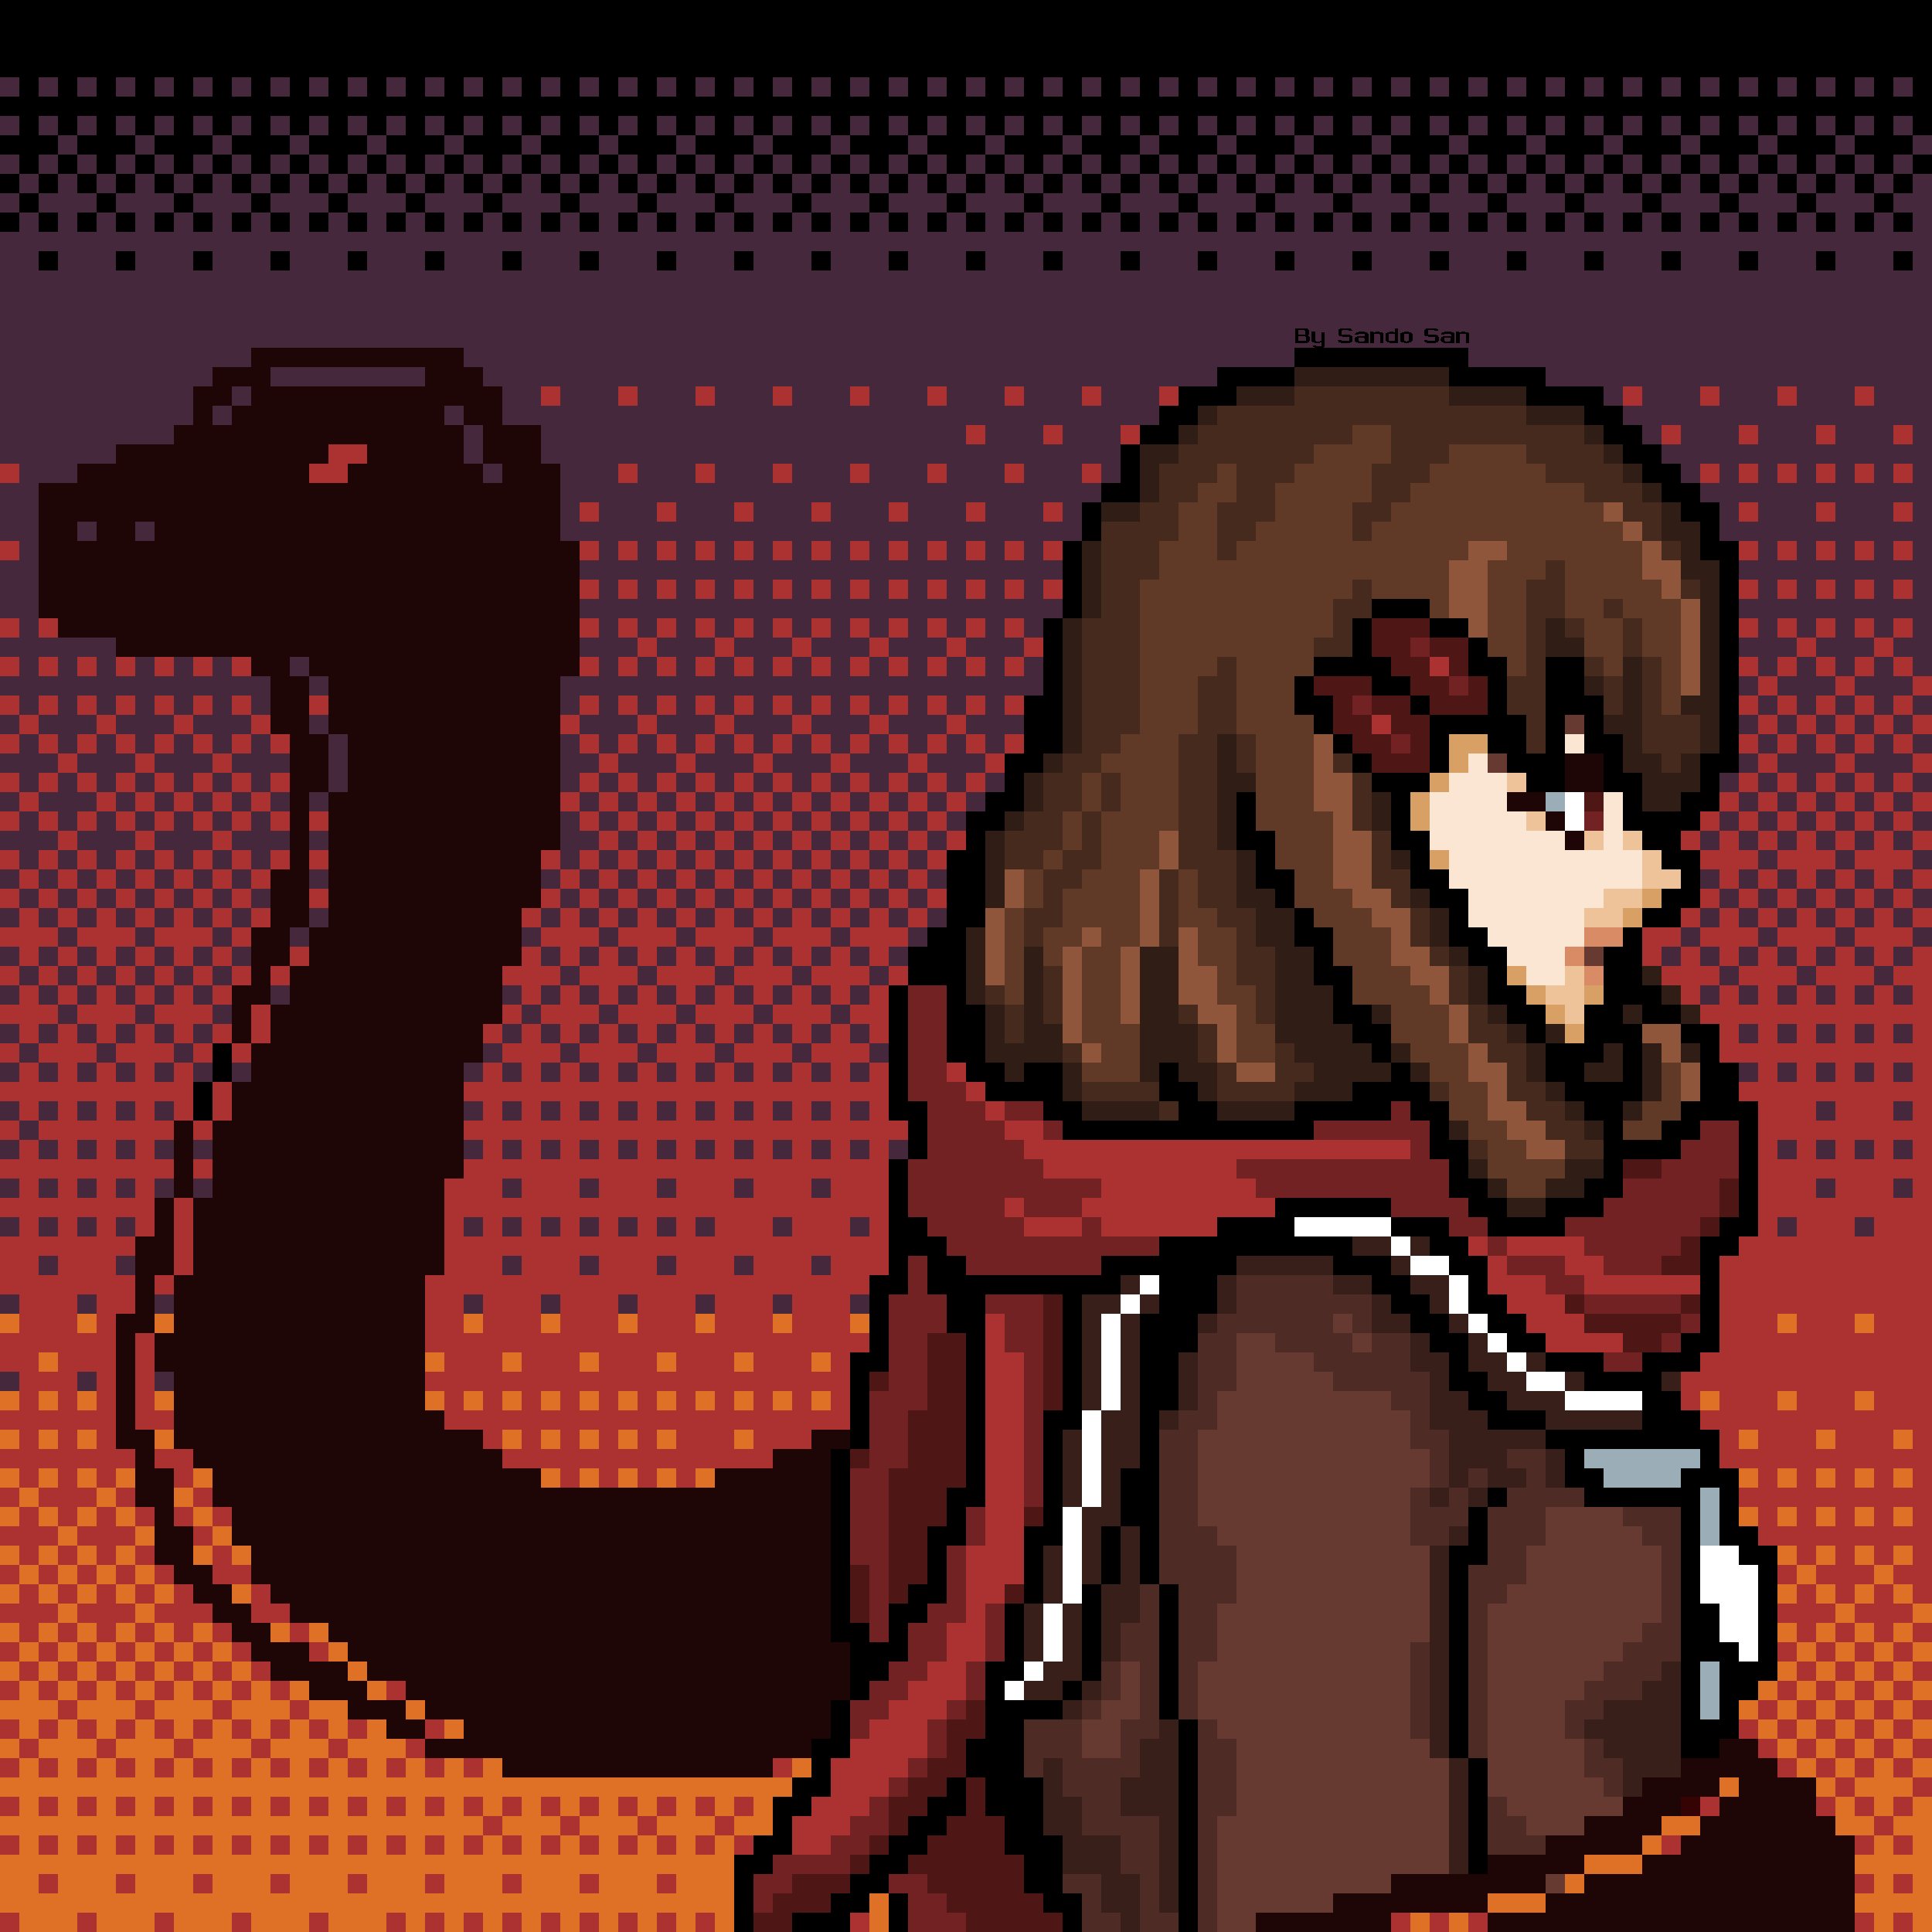 <?xml version="1.0" encoding="UTF-8"?>
<svg shape-rendering="crispEdges" version="1.1" viewBox="0 -.5 100 100" xmlns="http://www.w3.org/2000/svg" xmlns:cc="http://creativecommons.org/ns#" xmlns:dc="http://purl.org/dc/elements/1.1/" xmlns:rdf="http://www.w3.org/1999/02/22-rdf-syntax-ns#" xmlns:xlink="http://www.w3.org/1999/xlink">
 <rect x="0" y="-.5" width="100" height="100" fill="#808080" stroke="none"/>
 <rect y="3.5" width="100" height="68" fill="#45283c"/>
 <path d="m0 67.5v3h10v1h-10v28h100v-32z" fill="#df7126"/>
 <path d="m0 0h100m-100 1h100m-100 1h100m-100 1h100m-99 1h1m1 0h1m1 0h1m1 0h1m1 0h1m1 0h1m1 0h1m1 0h1m1 0h1m1 0h1m1 0h1m1 0h1m1 0h1m1 0h1m1 0h1m1 0h1m1 0h1m1 0h1m1 0h1m1 0h1m1 0h1m1 0h1m1 0h1m1 0h1m1 0h1m1 0h1m1 0h1m1 0h1m1 0h1m1 0h1m1 0h1m1 0h1m1 0h1m1 0h1m1 0h1m1 0h1m1 0h1m1 0h1m1 0h1m1 0h1m1 0h1m1 0h1m1 0h1m1 0h1m1 0h1m1 0h1m1 0h1m1 0h1m1 0h1m1 0h1m-100 1h100m-99 1h1m1 0h1m1 0h1m1 0h1m1 0h1m1 0h1m1 0h1m1 0h1m1 0h1m1 0h1m1 0h1m1 0h1m1 0h1m1 0h1m1 0h1m1 0h1m1 0h1m1 0h1m1 0h1m1 0h1m1 0h1m1 0h1m1 0h1m1 0h1m1 0h1m1 0h1m1 0h1m1 0h1m1 0h1m1 0h1m1 0h1m1 0h1m1 0h1m1 0h1m1 0h1m1 0h1m1 0h1m1 0h1m1 0h1m1 0h1m1 0h1m1 0h1m1 0h1m1 0h1m1 0h1m1 0h1m1 0h1m1 0h1m1 0h1m1 0h1m-100 1h3m1 0h3m1 0h3m1 0h3m1 0h3m1 0h3m1 0h3m1 0h3m1 0h3m1 0h3m1 0h3m1 0h3m1 0h3m1 0h3m1 0h3m1 0h3m1 0h3m1 0h3m1 0h3m1 0h3m1 0h3m1 0h3m1 0h3m1 0h3m1 0h3m-98 1h1m1 0h1m1 0h1m1 0h1m1 0h1m1 0h1m1 0h1m1 0h1m1 0h1m1 0h1m1 0h1m1 0h1m1 0h1m1 0h1m1 0h1m1 0h1m1 0h1m1 0h1m1 0h1m1 0h1m1 0h1m1 0h1m1 0h1m1 0h1m1 0h1m1 0h1m1 0h1m1 0h1m1 0h1m1 0h1m1 0h1m1 0h1m1 0h1m1 0h1m1 0h1m1 0h1m1 0h1m1 0h1m1 0h1m1 0h1m1 0h1m1 0h1m1 0h1m1 0h1m1 0h1m1 0h1m1 0h1m1 0h1m1 0h1m1 0h1m-100 1h1m1 0h1m1 0h1m1 0h1m1 0h1m1 0h1m1 0h1m1 0h1m1 0h1m1 0h1m1 0h1m1 0h1m1 0h1m1 0h1m1 0h1m1 0h1m1 0h1m1 0h1m1 0h1m1 0h1m1 0h1m1 0h1m1 0h1m1 0h1m1 0h1m1 0h1m1 0h1m1 0h1m1 0h1m1 0h1m1 0h1m1 0h1m1 0h1m1 0h1m1 0h1m1 0h1m1 0h1m1 0h1m1 0h1m1 0h1m1 0h1m1 0h1m1 0h1m1 0h1m1 0h1m1 0h1m1 0h1m1 0h1m1 0h1m1 0h1m-98 1h1m3 0h1m3 0h1m3 0h1m3 0h1m3 0h1m3 0h1m3 0h1m3 0h1m3 0h1m3 0h1m3 0h1m3 0h1m3 0h1m3 0h1m3 0h1m3 0h1m3 0h1m3 0h1m3 0h1m3 0h1m3 0h1m3 0h1m3 0h1m3 0h1m-98 1h1m1 0h1m1 0h1m1 0h1m1 0h1m1 0h1m1 0h1m1 0h1m1 0h1m1 0h1m1 0h1m1 0h1m1 0h1m1 0h1m1 0h1m1 0h1m1 0h1m1 0h1m1 0h1m1 0h1m1 0h1m1 0h1m1 0h1m1 0h1m1 0h1m1 0h1m1 0h1m1 0h1m1 0h1m1 0h1m1 0h1m1 0h1m1 0h1m1 0h1m1 0h1m1 0h1m1 0h1m1 0h1m1 0h1m1 0h1m1 0h1m1 0h1m1 0h1m1 0h1m1 0h1m1 0h1m1 0h1m1 0h1m1 0h1m1 0h1m-97 2h1m3 0h1m3 0h1m3 0h1m3 0h1m3 0h1m3 0h1m3 0h1m3 0h1m3 0h1m3 0h1m3 0h1m3 0h1m3 0h1m3 0h1m3 0h1m3 0h1m3 0h1m3 0h1m3 0h1m3 0h1m3 0h1m3 0h1m3 0h1m3 0h1m-32 5h9m-13 1h4m8 0h5m-19 1h3m15 0h4m-23 1h2m20 0h2m-25 1h2m22 0h2m-27 1h1m25 0h2m-28 1h1m26 0h2m-30 1h2m27 0h2m-32 1h1m30 0h2m-33 1h1m31 0h1m-34 1h1m32 0h2m-35 1h1m33 0h1m-35 1h1m33 0h1m-35 1h1m15 0h3m15 0h1m-36 1h1m15 0h1m3 0h2m13 0h1m-36 1h1m15 0h1m5 0h1m12 0h1m-36 1h1m13 0h4m4 0h2m2 0h2m7 0h1m-36 1h1m12 0h1m3 0h2m4 0h1m2 0h2m7 0h1m-37 1h2m12 0h2m4 0h1m3 0h1m2 0h3m6 0h1m-37 1h2m13 0h1m5 0h5m1 0h1m1 0h1m6 0h1m-37 1h2m14 0h1m4 0h1m2 0h2m1 0h1m1 0h2m5 0h1m-38 1h2m16 0h1m3 0h1m3 0h3m2 0h1m4 0h2m-38 1h1m18 0h3m5 0h2m2 0h2m3 0h1m-38 1h2m11 0h1m7 0h1m11 0h1m2 0h2m-39 1h2m12 0h1m7 0h1m11 0h4m-38 1h1m13 0h2m6 0h2m11 0h2m-38 1h2m14 0h1m7 0h1m12 0h2m-39 1h2m14 0h2m6 0h2m12 0h1m-39 1h2m15 0h1m7 0h2m10 0h2m-39 1h2m16 0h1m7 0h1m9 0h2m-39 1h2m17 0h2m6 0h2m7 0h1m-38 1h3m18 0h1m7 0h2m5 0h2m-38 1h3m18 0h2m7 0h1m5 0h2m-39 1h1m2 0h1m19 0h1m7 0h2m4 0h3m-40 1h1m2 0h2m18 0h2m7 0h2m2 0h2m1 0h2m-41 1h1m2 0h2m19 0h2m7 0h1m2 0h3m2 0h2m-78 1h1m34 0h1m2 0h2m20 0h1m8 0h3m1 0h1m3 0h1m-78 1h1m34 0h1m3 0h2m1 0h2m5 0h1m11 0h1m7 0h2m2 0h1m3 0h2m-80 1h1m35 0h1m4 0h4m5 0h2m8 0h4m7 0h4m3 0h2m-80 1h1m35 0h2m6 0h2m5 0h2m4 0h5m1 0h2m7 0h2m3 0h4m-44 1h1m7 0h13m6 0h1m8 0h1m2 0h2m2 0h1m-44 1h1m26 0h2m7 0h4m3 0h1m-45 1h1m28 0h1m7 0h1m6 0h1m-45 1h1m28 0h2m5 0h2m6 0h1m-45 1h1m19 0h6m4 0h2m2 0h3m7 0h1m-45 1h2m15 0h4m5 0h3m2 0h4m8 0h2m-45 1h3m11 0h10m4 0h2m12 0h2m-44 1h1m1 0h2m7 0h7m5 0h3m3 0h2m11 0h1m-44 1h2m1 0h10m2 0h3m8 0h2m3 0h1m11 0h1m-44 1h1m3 0h2m4 0h1m4 0h3m9 0h2m2 0h2m10 0h1m-44 1h1m3 0h2m4 0h1m3 0h3m11 0h2m2 0h2m9 0h1m-44 1h1m4 0h1m4 0h1m3 0h3m12 0h2m2 0h2m7 0h2m-45 1h2m4 0h1m4 0h1m3 0h2m14 0h1m4 0h3m2 0h3m-44 1h1m5 0h1m4 0h1m3 0h2m14 0h2m5 0h4m-42 1h1m5 0h1m4 0h1m3 0h2m15 0h2m7 0h2m-43 1h1m5 0h1m3 0h2m3 0h1m17 0h3m5 0h3m-44 1h1m5 0h1m3 0h1m4 0h1m20 0h9m-46 1h1m6 0h1m3 0h1m4 0h1m21 0h1m6 0h1m-46 1h1m6 0h1m3 0h1m3 0h2m21 0h2m4 0h3m-47 1h1m5 0h2m3 0h1m3 0h2m17 0h1m4 0h6m1 0h1m-47 1h1m5 0h1m4 0h1m3 0h2m16 0h1m10 0h1m1 0h1m-47 1h1m4 0h2m3 0h2m2 0h1m1 0h1m16 0h1m10 0h1m1 0h2m-48 1h1m4 0h1m4 0h1m3 0h1m1 0h1m15 0h2m10 0h1m2 0h2m-49 1h1m4 0h1m4 0h1m3 0h1m1 0h1m15 0h1m11 0h1m3 0h1m-49 1h1m3 0h2m4 0h1m2 0h1m3 0h1m14 0h1m11 0h1m3 0h1m-49 1h1m2 0h2m4 0h1m3 0h1m3 0h1m14 0h1m11 0h2m2 0h1m-49 1h2m1 0h1m5 0h1m3 0h1m3 0h1m14 0h1m11 0h2m2 0h1m-48 1h3m5 0h1m3 0h1m3 0h1m14 0h1m11 0h3m1 0h1m-48 1h2m5 0h2m3 0h1m3 0h1m14 0h1m11 0h1m1 0h3m-48 1h1m6 0h1m3 0h1m4 0h1m14 0h1m11 0h1m1 0h2m-48 1h1m7 0h4m5 0h1m14 0h1m11 0h1m1 0h1m-47 1h1m7 0h2m8 0h1m13 0h1m11 0h3m-48 1h2m6 0h3m8 0h1m13 0h1m11 0h2m-47 1h1m7 0h3m8 0h1m14 0h1m-36 1h2m6 0h1m1 0h3m7 0h1m14 0h1m-37 1h2m6 0h2m1 0h3m7 0h1m14 0h1m-37 1h1m6 0h2m3 0h2m7 0h1m14 0h1m-38 1h2m5 0h2m4 0h3m6 0h1m14 0h1m-39 1h2m5 0h2m6 0h2m6 0h1m14 0h1m-39 1h1m5 0h2m7 0h2m6 0h1m-24 1h1m4 0h2m1 0h1m7 0h2m5 0h1m-24 1h1m2 0h3m2 0h1m8 0h1m5 0h1" stroke="#000"/>
 <path d="m13 18h11m-13 1h3m8 0h3m-15 1h2m1 0h13m-16 1h1m1 0h11m1 0h2m-17 1h15m1 0h3m-22 1h11m2 0h5m1 0h3m-24 1h12m2 0h7m1 0h3m-27 1h27m-27 1h27m-27 1h2m1 0h2m1 0h21m-27 1h28m-28 1h28m-28 1h28m-28 1h28m-27 1h27m-24 1h24m-17 1h2m1 0h14m-16 1h2m1 0h12m-15 1h2m1 0h12m-15 1h2m1 0h12m-14 1h2m1 0h11m-14 1h2m1 0h11m52 0h2m-68 1h2m1 0h11m52 0h2m-68 1h1m1 0h12m49 0h2m-65 1h1m1 0h12m51 0h1m-66 1h1m1 0h12m52 0h1m-67 1h1m1 0h11m-14 1h2m1 0h11m-14 1h2m1 0h11m-14 1h2m1 0h10m-14 1h2m1 0h11m-14 1h2m1 0h11m-14 1h1m1 0h11m-14 1h2m1 0h11m-14 1h1m1 0h12m-14 1h1m1 0h11m-12 1h12m-12 1h11m-12 1h12m-12 1h12m-15 1h1m1 0h13m-15 1h1m1 0h13m-15 1h1m1 0h13m-15 1h1m1 0h12m-15 1h1m1 0h13m-15 1h1m1 0h13m-16 1h2m1 0h13m-16 1h2m1 0h13m-16 1h1m1 0h13m-15 1h1m1 0h13m-16 1h2m1 0h13m-16 1h1m1 0h14m-16 1h1m1 0h14m-16 1h1m2 0h13m-16 1h1m2 0h13m-16 1h1m2 0h14m-17 1h2m1 0h16m17 0h2m-37 1h1m2 0h16m14 0h3m-36 1h2m2 0h17m9 0h6m-36 1h2m2 0h32m-35 1h1m3 0h31m-35 1h2m2 0h31m-35 1h2m3 0h30m-34 1h2m2 0h30m-33 1h2m2 0h29m-32 1h2m2 0h28m-31 1h2m3 0h26m-30 1h3m2 0h26m-30 1h4m1 0h25m-28 1h3m2 0h23m-26 1h3m1 0h21m-23 1h2m2 0h19m-21 1h20m47 0h2m-65 1h14m47 0h5m-7 1h4m1 0h4m-10 1h3m2 0h5m-12 1h4m2 0h7m-15 1h5m2 0h9m-19 1h5m3 0h11m-24 1h8m2 0h14m-27 1h8m3 0h16m-31 1h7m5 0h19" stroke="#1f0606"/>
 <path d="m67 19h8m-11 1h3m8 0h4m-17 1h1m16 0h3m-21 1h1m20 0h1m-24 1h2m22 0h1m-25 1h1m24 0h1m-26 1h1m25 0h1m-29 1h2m27 0h1m-1 1h2m-32 1h1m30 0h1m-32 1h1m30 0h2m-33 1h1m31 0h1m-33 1h1m31 0h1m-34 1h1m24 0h1m7 0h1m-34 1h1m24 0h2m6 0h1m-34 1h1m28 0h1m3 0h1m-34 1h1m26 0h1m1 0h1m3 0h1m-34 1h1m28 0h1m2 0h2m-34 1h1m27 0h2m3 0h1m-34 1h1m7 0h1m20 0h1m3 0h1m-35 1h1m8 0h1m20 0h2m1 0h1m-35 1h1m9 0h2m20 0h3m-35 1h1m9 0h1m7 0h1m13 0h2m-35 1h1m10 0h1m7 0h1m-21 1h1m11 0h1m-13 1h1m12 0h1m7 0h1m-22 1h1m12 0h1m-14 1h1m12 0h2m7 0h1m-9 1h2m7 0h1m-25 1h1m14 0h2m7 0h1m-25 1h1m2 0h1m5 0h2m5 0h2m7 0h1m-26 1h1m2 0h1m5 0h2m5 0h2m8 0h1m8 0h1m-36 1h1m2 0h1m5 0h2m5 0h3m7 0h1m9 0h1m-36 1h1m1 0h1m5 0h2m5 0h3m2 0h1m5 0h1m6 0h1m2 0h1m-37 1h1m1 0h2m4 0h3m4 0h4m8 0h1m1 0h1m-30 1h4m4 0h3m5 0h4m1 0h1m6 0h1m3 0h1m1 0h1m1 0h1m-36 1h1m2 0h1m3 0h1m1 0h2m5 0h4m1 0h1m5 0h1m2 0h2m1 0h1m-31 1h1m6 0h1m4 0h3m10 0h1m4 0h1m-30 1h4m3 0h4m14 0h1m2 0h1m-10 1h1m6 0h1m-7 2h1m4 0h2m-6 1h1m2 0h2m-4 1h2" stroke="#301e16"/>
 <path d="m28 20h1m3 0h1m3 0h1m3 0h1m3 0h1m3 0h1m3 0h1m3 0h1m3 0h1m23 0h1m3 0h1m3 0h1m3 0h1m-47 2h1m3 0h1m3 0h1m27 0h1m3 0h1m3 0h1m3 0h1m-82 1h2m-19 1h1m15 0h2m14 0h1m3 0h1m3 0h1m3 0h1m3 0h1m3 0h1m3 0h1m31 0h1m1 0h1m1 0h1m1 0h1m1 0h1m1 0h1m-69 2h1m3 0h1m3 0h1m3 0h1m3 0h1m3 0h1m3 0h1m35 0h1m3 0h1m3 0h1m-99 2h1m29 0h1m1 0h1m1 0h1m1 0h1m1 0h1m1 0h1m1 0h1m1 0h1m1 0h1m1 0h1m1 0h1m1 0h1m1 0h1m35 0h1m1 0h1m1 0h1m1 0h1m1 0h1m-69 2h1m1 0h1m1 0h1m1 0h1m1 0h1m1 0h1m1 0h1m1 0h1m1 0h1m1 0h1m1 0h1m1 0h1m1 0h1m35 0h1m1 0h1m1 0h1m1 0h1m1 0h1m-99 2h1m1 0h1m27 0h1m1 0h1m1 0h1m1 0h1m1 0h1m1 0h1m1 0h1m1 0h1m1 0h1m1 0h1m1 0h1m1 0h1m37 0h1m1 0h1m1 0h1m1 0h1m1 0h1m-66 1h1m3 0h1m3 0h1m3 0h1m3 0h1m3 0h1m39 0h1m3 0h1m-98 1h1m1 0h1m1 0h1m1 0h1m1 0h1m1 0h1m1 0h1m17 0h1m1 0h1m1 0h1m1 0h1m1 0h1m1 0h1m1 0h1m1 0h1m1 0h1m1 0h1m1 0h1m1 0h1m21 0h1m15 0h1m1 0h1m1 0h1m1 0h1m1 0h1m-8 1h1m3 0h1m3 0h1m-100 1h1m1 0h1m1 0h1m1 0h1m1 0h1m1 0h1m1 0h1m3 0h1m13 0h1m1 0h1m1 0h1m1 0h1m1 0h1m1 0h1m1 0h1m1 0h1m1 0h1m1 0h1m1 0h1m1 0h1m37 0h1m1 0h1m1 0h1m1 0h1m1 0h1m-98 1h1m3 0h1m3 0h1m3 0h1m15 0h1m3 0h1m3 0h1m3 0h1m3 0h1m3 0h1m21 0h1m19 0h1m1 0h1m1 0h1m1 0h1m1 0h1m-100 1h1m1 0h1m1 0h1m1 0h1m1 0h1m1 0h1m1 0h1m1 0h1m15 0h1m1 0h1m1 0h1m1 0h1m1 0h1m1 0h1m1 0h1m1 0h1m1 0h1m1 0h1m1 0h1m1 0h1m37 0h1m1 0h1m1 0h1m1 0h1m1 0h1m-96 1h1m3 0h1m3 0h1m19 0h1m3 0h1m3 0h1m3 0h1m3 0h1m3 0h1m39 0h1m3 0h1m3 0h1m-100 1h1m1 0h1m1 0h1m1 0h1m1 0h1m1 0h1m1 0h1m1 0h1m15 0h1m1 0h1m1 0h1m1 0h1m1 0h1m1 0h1m1 0h1m1 0h1m1 0h1m1 0h1m1 0h1m39 0h1m1 0h1m1 0h1m1 0h1m1 0h1m-98 1h1m3 0h1m1 0h1m1 0h1m1 0h1m1 0h1m15 0h1m1 0h1m1 0h1m1 0h1m1 0h1m1 0h1m1 0h1m1 0h1m1 0h1m1 0h1m1 0h1m39 0h1m1 0h1m1 0h1m1 0h1m1 0h1m1 0h1m-100 1h1m1 0h1m1 0h1m1 0h1m1 0h1m1 0h1m1 0h1m1 0h1m1 0h1m13 0h1m1 0h1m1 0h1m1 0h1m1 0h1m1 0h1m1 0h1m1 0h1m1 0h1m1 0h1m39 0h1m1 0h1m1 0h1m1 0h1m1 0h1m1 0h1m-96 1h1m3 0h1m3 0h1m19 0h1m1 0h1m1 0h1m1 0h1m1 0h1m1 0h1m1 0h1m1 0h1m1 0h1m1 0h1m37 0h1m1 0h1m1 0h1m1 0h1m1 0h1m1 0h1m1 0h1m-100 1h1m1 0h1m1 0h1m1 0h1m1 0h1m1 0h1m1 0h1m1 0h1m1 0h1m11 0h1m1 0h1m1 0h1m1 0h1m1 0h1m1 0h1m1 0h1m1 0h1m1 0h1m1 0h1m1 0h1m39 0h3m1 0h3m1 0h3m-98 1h1m1 0h1m1 0h1m1 0h1m1 0h1m1 0h1m1 0h1m15 0h1m1 0h1m1 0h1m1 0h1m1 0h1m1 0h1m1 0h1m1 0h1m1 0h1m1 0h1m41 0h1m1 0h1m1 0h1m1 0h1m1 0h1m1 0h1m-100 1h1m1 0h1m1 0h1m1 0h1m1 0h1m1 0h1m1 0h1m3 0h1m11 0h1m1 0h1m1 0h1m1 0h1m1 0h1m1 0h1m1 0h1m1 0h1m1 0h1m1 0h1m1 0h1m39 0h1m1 0h1m1 0h1m1 0h1m1 0h1m1 0h1m-98 1h1m1 0h1m1 0h1m1 0h1m1 0h1m1 0h1m1 0h1m13 0h1m1 0h1m1 0h1m1 0h1m1 0h1m1 0h1m1 0h1m1 0h1m1 0h1m1 0h1m1 0h1m39 0h1m1 0h1m1 0h1m1 0h1m1 0h1m1 0h1m1 0h1m-100 1h3m1 0h3m1 0h3m1 0h1m15 0h3m1 0h3m1 0h3m1 0h3m1 0h3m38 0h2m1 0h3m1 0h3m1 0h3m-98 1h1m1 0h1m1 0h1m1 0h1m1 0h1m1 0h1m3 0h1m11 0h1m1 0h1m1 0h1m1 0h1m1 0h1m1 0h1m1 0h1m1 0h1m1 0h1m1 0h1m39 0h1m1 0h1m1 0h1m1 0h1m1 0h1m1 0h1m1 0h1m1 0h1m-100 1h1m1 0h1m1 0h1m1 0h1m1 0h1m1 0h1m1 0h1m1 0h1m11 0h3m1 0h3m1 0h3m1 0h3m1 0h3m1 0h1m39 0h3m1 0h3m1 0h3m1 0h2m-99 1h1m1 0h1m1 0h1m1 0h1m1 0h1m1 0h1m15 0h1m1 0h1m1 0h1m1 0h1m1 0h1m1 0h1m1 0h1m1 0h1m1 0h1m1 0h1m41 0h1m1 0h1m1 0h1m1 0h1m1 0h1m1 0h1m1 0h1m-100 1h3m1 0h3m1 0h3m2 0h1m12 0h1m1 0h3m1 0h3m1 0h3m1 0h3m1 0h2m42 0h12m-99 1h1m1 0h1m1 0h1m1 0h1m1 0h1m1 0h1m1 0h1m11 0h1m1 0h1m1 0h1m1 0h1m1 0h1m1 0h1m1 0h1m1 0h1m1 0h1m1 0h1m1 0h1m43 0h1m1 0h1m1 0h1m1 0h1m1 0h1m1 0h1m-100 1h1m1 0h3m1 0h3m1 0h1m1 0h1m13 0h3m1 0h3m1 0h3m1 0h3m1 0h3m44 0h11m-99 1h1m1 0h1m1 0h1m1 0h1m1 0h1m15 0h1m1 0h1m1 0h1m1 0h1m1 0h1m1 0h1m1 0h1m1 0h1m1 0h1m1 0h1m1 0h1m3 0h1m41 0h1m1 0h1m1 0h1m1 0h1m1 0h1m-100 1h10m1 0h1m12 0h22m4 0h1m39 0h10m-99 1h1m1 0h1m1 0h1m1 0h1m1 0h1m1 0h1m13 0h1m1 0h1m1 0h1m1 0h1m1 0h1m1 0h1m1 0h1m1 0h1m1 0h1m1 0h1m1 0h1m5 0h1m39 0h3m1 0h3m1 0h1m-100 1h1m1 0h7m1 0h1m13 0h23m5 0h2m37 0h9m-99 1h1m1 0h1m1 0h1m1 0h1m17 0h1m1 0h1m1 0h1m1 0h1m1 0h1m1 0h1m1 0h1m1 0h1m1 0h1m1 0h1m1 0h1m7 0h20m18 0h1m1 0h1m1 0h1m1 0h1m1 0h1m-100 1h9m1 0h1m13 0h22m8 0h10m27 0h9m-99 1h1m1 0h1m1 0h1m1 0h1m15 0h3m1 0h3m1 0h3m1 0h3m1 0h3m1 0h3m11 0h8m26 0h3m1 0h3m1 0h1m-100 1h8m1 0h1m13 0h23m6 0h1m3 0h10m25 0h9m-99 1h1m1 0h1m1 0h1m1 0h1m1 0h1m13 0h1m1 0h1m1 0h1m1 0h1m1 0h1m1 0h1m1 0h1m1 0h3m1 0h3m1 0h1m7 0h3m1 0h6m28 0h1m1 0h3m1 0h3m-100 1h7m2 0h1m13 0h23m30 0h1m1 0h4m8 0h10m-100 1h2m1 0h3m3 0h1m13 0h3m1 0h3m1 0h3m1 0h3m1 0h3m1 0h3m31 0h1m3 0h2m6 0h11m-100 1h7m1 0h1m13 0h23m32 0h3m2 0h6m1 0h11m-99 1h3m1 0h2m15 0h2m1 0h3m1 0h3m1 0h3m1 0h3m1 0h3m34 0h3m8 0h11m-99 1h3m1 0h1m16 0h2m1 0h3m1 0h3m1 0h3m1 0h3m1 0h3m7 0h1m27 0h3m7 0h3m1 0h3m1 0h3m-100 1h6m1 0h1m14 0h23m6 0h1m28 0h4m5 0h11m-100 1h2m1 0h3m1 0h1m15 0h3m1 0h3m1 0h3m1 0h3m1 0h3m1 0h1m7 0h2m35 0h12m-99 1h3m1 0h1m1 0h1m14 0h22m7 0h2m34 0h13m-99 1h1m1 0h1m1 0h1m1 0h1m15 0h1m1 0h1m1 0h1m1 0h1m1 0h1m1 0h1m1 0h1m1 0h1m1 0h1m1 0h1m1 0h1m7 0h2m34 0h1m1 0h3m1 0h3m1 0h3m-100 1h6m1 0h2m14 0h21m7 0h2m35 0h12m-99 1h1m1 0h1m1 0h1m19 0h1m1 0h1m1 0h1m1 0h1m1 0h1m1 0h3m1 0h3m9 0h2m36 0h1m1 0h3m1 0h3m1 0h1m-100 1h7m1 0h2m16 0h14m11 0h2m36 0h11m-99 1h1m1 0h1m1 0h1m3 0h1m19 0h1m1 0h1m1 0h1m1 0h1m15 0h2m38 0h1m1 0h1m1 0h1m1 0h1m1 0h1m-100 1h1m1 0h3m1 0h1m3 0h1m40 0h2m37 0h10m-99 1h1m1 0h1m1 0h1m1 0h1m1 0h1m1 0h1m39 0h2m38 0h1m1 0h1m1 0h1m1 0h1m1 0h1m-100 1h3m1 0h3m3 0h1m40 0h2m38 0h9m-99 1h1m1 0h1m1 0h1m1 0h1m3 0h1m38 0h3m40 0h1m1 0h1m1 0h1m1 0h1m-100 1h1m1 0h1m1 0h1m1 0h1m1 0h1m2 0h2m37 0h3m39 0h1m1 0h3m1 0h2m-99 1h1m1 0h1m1 0h1m1 0h1m1 0h1m3 0h1m36 0h2m41 0h1m1 0h1m1 0h1m1 0h1m-100 1h3m1 0h3m1 0h3m2 0h2m35 0h1m41 0h3m1 0h3m-98 1h1m1 0h1m1 0h1m1 0h1m1 0h1m1 0h1m3 0h1m33 0h2m42 0h1m1 0h1m1 0h1m1 0h1m-100 1h1m1 0h1m1 0h1m1 0h1m1 0h1m1 0h1m1 0h1m3 0h1m32 0h2m41 0h1m1 0h1m1 0h1m1 0h1m-98 1h1m1 0h1m1 0h1m1 0h1m1 0h1m1 0h1m1 0h1m34 0h2m43 0h1m1 0h1m1 0h1m1 0h1m-100 1h1m1 0h1m1 0h1m1 0h1m1 0h1m1 0h1m1 0h1m1 0h1m5 0h1m26 0h3m42 0h1m1 0h1m1 0h1m1 0h1m-96 1h1m3 0h1m3 0h1m3 0h1m30 0h3m42 0h1m1 0h1m1 0h1m1 0h1m1 0h1m-100 1h1m1 0h1m1 0h1m1 0h1m1 0h1m1 0h1m1 0h1m1 0h1m1 0h1m1 0h1m3 0h1m22 0h3m42 0h1m1 0h1m1 0h1m1 0h1m1 0h1m-98 1h1m3 0h1m3 0h1m3 0h1m3 0h1m3 0h1m22 0h4m43 0h1m1 0h1m1 0h1m1 0h1m1 0h1m-100 1h1m1 0h1m1 0h1m1 0h1m1 0h1m1 0h1m1 0h1m1 0h1m1 0h1m1 0h1m1 0h1m1 0h1m1 0h1m15 0h1m2 0h4m45 0h1m1 0h1m1 0h1m1 0h1m-56 1h3m49 0h1m3 0h1m-100 1h1m1 0h1m1 0h1m1 0h1m1 0h1m1 0h1m1 0h1m1 0h1m1 0h1m1 0h1m1 0h1m1 0h1m1 0h1m1 0h1m1 0h1m1 0h1m1 0h1m1 0h1m1 0h1m1 0h1m3 0h3m43 0h1m5 0h1m1 0h1m1 0h1m-74 1h1m3 0h1m3 0h1m3 0h1m3 0h3m53 0h1m-98 1h1m1 0h1m1 0h1m1 0h1m1 0h1m1 0h1m1 0h1m1 0h1m1 0h1m1 0h1m1 0h1m1 0h1m1 0h1m1 0h1m1 0h1m1 0h1m1 0h1m1 0h1m1 0h1m1 0h1m2 0h2m43 0h1m9 0h1m1 0h1m-97 2h1m3 0h1m3 0h1m3 0h1m3 0h1m3 0h1m3 0h1m3 0h1m3 0h1m61 0h1m1 0h1m-99 2h1m3 0h1m3 0h1m3 0h1m3 0h1m3 0h1m1 0h1m1 0h1m1 0h1m1 0h1m1 0h1m1 0h1m1 0h1m1 0h1m7 0h1m27 0h1m1 0h1m1 0h1m19 0h1m1 0h1" stroke="#ac3232"/>
 <path d="m67 20h8m-12 1h16m-17 1h8m2 0h10m-21 1h7m4 0h3m4 0h4m-23 1h3m1 0h3m4 0h3m6 0h4m-24 1h2m2 0h2m5 0h2m9 0h3m-26 1h2m2 0h3m4 0h2m12 0h2m-29 1h4m2 0h2m5 0h1m14 0h1m-29 1h3m3 0h1m22 0h1m-30 1h3m20 0h1m-24 1h2m11 0h1m8 0h2m6 0h1m-31 1h2m10 0h2m8 0h2m2 0h1m-28 1h3m10 0h1m9 0h1m1 0h1m2 0h1m-29 1h3m9 0h2m9 0h1m4 0h1m-29 1h3m4 0h1m15 0h1m2 0h1m2 0h1m-30 1h3m3 0h2m14 0h2m3 0h1m1 0h1m-30 1h3m3 0h2m14 0h2m3 0h1m1 0h1m-30 1h3m3 0h2m15 0h1m5 0h3m-32 1h2m3 0h2m1 0h1m14 0h1m5 0h3m-33 1h2m4 0h2m1 0h1m4 0h1m16 0h1m-33 1h2m1 0h1m3 0h2m7 0h1m-17 1h2m1 0h1m3 0h2m7 0h1m-18 1h2m1 0h1m4 0h2m7 0h1m-19 1h3m1 0h1m4 0h2m8 0h1m-20 1h2m1 0h2m4 0h3m7 0h1m-18 1h2m4 0h1m1 0h2m7 0h2m-19 1h1m5 0h1m1 0h2m8 0h1m-20 1h2m5 0h1m2 0h2m8 0h1m-21 1h1m6 0h1m3 0h1m8 0h1m-10 1h2m8 0h1m-21 1h1m9 0h2m9 0h1m-25 1h1m2 0h1m10 0h1m9 0h1m-24 1h1m1 0h1m6 0h1m3 0h1m10 0h1m-25 1h1m9 0h1m13 0h2m-23 1h1m6 0h1m3 0h1m10 0h2m-16 1h1m2 0h2m10 0h1m-23 1h4m3 0h4m7 0h1m3 0h2m-20 1h1m18 0h2m-1 1h2m-6 1h1m4 0h2" stroke="#462a1d"/>
 <path d="m70 22h2m-4 1h4m3 0h4m-16 1h1m3 0h4m3 0h6m-18 1h2m2 0h5m2 0h9m-21 1h2m3 0h4m2 0h11m-22 1h2m2 0h5m1 0h13m-24 1h3m1 0h12m2 0h7m-25 1h15m2 0h3m1 0h4m-26 1h11m1 0h4m2 0h2m2 0h5m-27 1h10m5 0h1m2 0h2m2 0h2m1 0h3m-28 1h10m8 0h2m3 0h2m1 0h2m-28 1h9m9 0h2m3 0h2m1 0h2m-28 1h4m1 0h4m10 0h1m4 0h1m2 0h1m-28 1h3m2 0h3m19 0h1m-28 1h3m2 0h3m19 0h1m-28 1h3m2 0h4m-10 1h3m4 0h3m-11 1h4m4 0h3m-12 1h1m1 0h3m4 0h3m-12 1h1m1 0h3m4 0h3m-13 1h1m1 0h4m4 0h4m-14 1h1m1 0h3m6 0h3m-15 1h1m2 0h3m6 0h3m-16 1h1m2 0h3m2 0h1m5 0h2m-16 1h1m1 0h4m2 0h1m5 0h3m-18 1h1m2 0h4m2 0h2m5 0h3m-19 1h1m1 0h2m1 0h2m3 0h2m5 0h3m-20 1h1m1 0h1m1 0h2m4 0h2m5 0h3m-20 1h1m3 0h2m5 0h1m6 0h3m-21 1h1m3 0h2m5 0h2m5 0h4m-18 1h2m6 0h1m7 0h3m-19 1h3m5 0h2m6 0h3m-18 1h2m5 0h2m7 0h3m-20 1h3m15 0h2m10 0h1m-12 1h2m9 0h1m-12 1h2m8 0h2m-11 1h2m6 0h2m-9 1h2m-2 1h4m-3 1h2" stroke="#613927"/>
 <path d="m83 26h1m0 1h1m-9 1h2m7 0h1m-11 1h2m8 0h2m-12 1h2m9 0h1m-12 1h2m10 0h1m-12 1h1m10 0h1m-1 1h1m-1 1h1m-1 1h1m-20 3h1m-1 1h1m-1 1h2m-2 1h2m-1 1h1m-10 1h1m8 0h2m-11 1h1m8 0h2m-19 1h1m6 0h1m9 0h2m-19 1h1m6 0h1m10 0h2m-21 1h1m7 0h1m11 0h2m-22 1h1m4 0h1m2 0h1m1 0h1m10 0h1m-22 1h1m3 0h1m2 0h1m2 0h1m10 0h2m-23 1h1m3 0h1m2 0h1m2 0h2m10 0h2m-20 1h1m2 0h1m2 0h2m11 0h1m-20 1h1m2 0h1m3 0h2m11 0h1m-21 1h1m7 0h1m11 0h1m9 0h2m-31 1h1m6 0h1m12 0h1m9 0h1m-23 1h2m10 0h2m9 0h1m-11 1h1m9 0h1m-11 1h2m-1 1h2m-1 1h2" stroke="#8f563b"/>
 <path d="m71 32h3m-3 1h2m1 0h2m-4 1h2m1 0h1m-8 1h3m2 0h2m1 0h1m-8 1h1m1 0h2m1 0h3m-8 1h2m1 0h2m-4 1h2m1 0h1m-3 1h3m8 2h1m1 19h2m3 1h1m-1 1h1m-2 1h1m-2 1h1m-2 1h2m-34 2h1m26 0h1m5 0h1m-34 1h1m27 0h5m-39 1h2m4 0h1m29 0h2m-38 1h2m4 0h1m-10 1h1m2 0h2m4 0h1m-7 1h2m4 0h1m-8 1h3m-3 1h3m-6 1h1m2 0h3m-4 1h4m-4 1h3m-3 1h3m4 0h1m-8 1h2m-2 1h2m-4 1h1m1 0h2m-4 1h1m1 0h1m5 0h1m-9 1h1m5 5h1m-2 1h2m-2 1h1m-2 1h2m-3 1h2m1 0h1m-5 1h2m2 0h1m-5 1h1m2 0h3m-7 1h1m2 0h4m-8 1h1m2 0h6m-12 1h3m4 0h5m-13 1h3m6 0h5m-15 1h2m9 0h5" stroke="#4f1616"/>
 <path d="m73 33h1m1 2h1m-6 1h1m1 2h1m9 4h1m-36 9h2m-2 1h2m-2 1h2m-2 1h2m-2 1h2m-2 1h3m-2 1h3m1 0h2m18 0h1m-25 1h4m2 0h1m13 0h6m14 0h2m-42 1h5m20 0h1m13 0h3m-43 1h7m10 0h11m11 0h4m-43 1h10m8 0h10m9 0h5m-42 1h5m1 0h3m16 0h4m7 0h6m-41 1h5m3 0h1m18 0h2m4 0h7m-39 1h11m17 0h1m4 0h5m-40 1h1m2 0h7m21 0h3m2 0h3m-39 1h1m32 0h2m-36 1h3m2 0h3m28 0h5m-41 1h3m3 0h2m33 0h1m-42 1h2m4 0h2m32 0h1m-41 1h2m5 0h1m29 0h2m-39 1h2m5 0h1m-9 1h3m5 0h1m-9 1h2m6 0h1m-9 1h2m6 0h1m-9 1h2m6 0h1m-10 1h2m7 0h1m-10 1h2m7 0h1m-10 1h2m4 0h1m-7 1h2m4 0h1m-7 1h2m3 0h1m-5 1h1m3 0h1m-5 1h1m3 0h1m-5 1h1m2 0h2m1 0h1m-7 1h1m1 0h2m2 0h1m-5 1h2m2 0h1m-6 1h2m2 0h1m-6 1h2m3 0h1m-7 1h2m3 0h1m-6 1h1m3 0h1m-1 1h1m-2 1h1m-2 1h1m-2 1h1m-2 1h2m-3 1h2m-5 1h4m-5 1h2m5 0h2m-9 1h1m7 0h2m-2 1h3" stroke="#722222"/>
 <path d="m81 37h1m-5 2h1m4 10h1m-14 19h1m-6 1h2m4 0h1m-7 1h4m-4 1h5m-6 1h9m-9 1h10m-11 1h11m-11 1h12m-12 1h12m-12 1h11m-11 1h11m7 0h4m-21 1h10m7 0h5m-21 1h10m5 0h7m-22 1h10m5 0h7m-22 1h10m4 0h8m-23 1h11m3 0h9m-23 1h11m3 0h8m-22 1h10m4 0h7m-26 1h1m3 0h11m4 0h6m-25 1h1m3 0h11m4 0h5m-25 1h2m3 0h11m4 0h4m-25 1h2m5 0h10m4 0h4m-25 1h2m6 0h10m3 0h5m-18 1h11m2 0h5m-18 1h11m2 0h6m-19 1h11m3 0h6m-21 1h12m4 0h3m-19 1h12m-12 1h12m-12 1h9m8 0h1m-18 1h6m-6 1h2" stroke="#663931"/>
 <path d="m75 38h2m-2 1h1m-2 1h1m-2 1h1m-1 1h1m0 2h1m10 2h1m-2 1h1m-7 3h1m0 1h1m2 0h1m-3 1h1m0 1h1" stroke="#d9a066"/>
 <path d="m81 38h1m-6 1h1m-2 1h3m-4 1h4m5 0h1m-10 1h5m4 0h1m-10 1h7m2 0h1m-9 1h10m-10 1h10m-9 1h7m-7 1h6m-5 1h5m-4 1h3m-2 1h2" stroke="#fbe6d3"/>
 <path d="m78 40h1m0 2h1m2 1h1m1 0h1m0 1h1m-1 1h2m-4 1h2m-3 1h2m-3 3h1m-2 1h2m-1 1h1" stroke="#eec39a"/>
 <path d="m80 41h1m1 34h6m-5 1h4m1 1h1m-1 1h1m-1 1h1m-1 7h1m-1 1h1m-1 1h1" stroke="#9badb7"/>
 <path d="m81 41h1m-1 1h1m-15 21h5m0 1h1m0 1h2m-16 1h1m15 0h1m-18 1h1m16 0h1m-19 1h1m18 0h1m-20 1h1m19 0h1m-21 1h1m20 0h1m-22 1h1m21 0h2m-24 1h1m23 0h4m-29 1h1m-1 1h1m-1 1h1m-1 1h1m-1 1h1m-2 1h1m-1 1h1m-1 1h1m32 0h2m-35 1h1m32 0h3m-36 1h1m32 0h3m-37 1h1m34 0h2m-37 1h1m34 0h2m-37 1h1m35 0h1m-38 1h1m-2 1h1" stroke="#fff"/>
 <path d="m82 48h2m-3 1h1m0 1h1" stroke="#d98b66"/>
 <path d="m70 64h2m1 0h1m-10 1h5m3 0h1m-15 1h1m4 0h1m5 0h2m2 0h2m-19 1h2m1 0h1m3 0h1m7 0h1m2 0h1m-19 1h1m1 0h1m3 0h1m8 0h2m2 0h1m-20 1h1m1 0h1m14 0h1m2 0h1m-21 1h1m1 0h1m2 0h1m11 0h2m1 0h2m1 0h1m-24 1h1m1 0h1m2 0h1m12 0h1m2 0h2m2 0h1m4 0h1m-31 1h1m1 0h1m2 0h1m12 0h2m2 0h3m-24 1h2m1 0h1m13 0h3m3 0h5m-30 1h1m1 0h2m16 0h5m-25 1h1m1 0h2m16 0h3m2 0h1m-26 1h1m1 0h1m17 0h1m1 0h2m1 0h1m-26 1h1m1 0h1m16 0h1m1 0h1m-21 1h2m-2 1h1m1 0h1m16 0h1m-22 1h1m1 0h1m1 0h1m15 0h1m-21 1h1m1 0h1m1 0h1m15 0h1m-21 1h1m2 0h2m15 0h1m-22 1h1m1 0h1m1 0h2m15 0h1m-22 1h1m1 0h1m1 0h1m16 0h1m-22 1h1m1 0h1m1 0h1m16 0h1m-21 1h2m18 0h1m11 0h1m-34 1h2m1 0h1m17 0h1m10 0h2m-32 1h1m18 0h1m8 0h4m-27 1h1m13 0h1m7 0h5m-28 1h2m13 0h1m8 0h4m-33 1h1m4 0h2m14 0h1m8 0h3m-33 1h1m3 0h3m14 0h1m8 0h1m-31 1h2m2 0h3m14 0h1m-22 1h2m4 0h1m14 0h1m-21 1h3m2 0h1m14 0h1m-21 1h3m2 0h1m14 0h1m-19 1h2m1 0h1m-4 1h2m1 0h1m-3 1h1" stroke="#391f1a"/>
 <path d="m64 66h5m-5 1h7m-8 1h6m1 0h1m-9 1h2m2 0h4m1 0h2m-11 1h2m4 0h5m-11 1h2m5 0h5m-12 1h1m9 0h2m-13 1h2m10 0h1m-14 1h2m11 0h2m-15 1h2m12 0h1m3 0h2m-20 1h2m12 0h1m1 0h1m2 0h1m-20 1h2m11 0h1m1 0h1m2 0h4m-22 1h2m11 0h3m1 0h3m4 0h3m-27 1h3m10 0h2m2 0h3m5 0h2m-27 1h4m13 0h2m7 0h1m-27 1h4m12 0h3m7 0h1m-28 1h1m1 0h3m12 0h2m8 0h1m-28 1h1m1 0h2m13 0h1m9 0h1m-29 1h2m1 0h2m13 0h1m8 0h2m-29 1h2m1 0h2m10 0h1m2 0h1m7 0h3m-30 1h1m1 0h1m1 0h1m11 0h1m2 0h1m6 0h3m-29 1h1m1 0h1m1 0h1m11 0h1m2 0h1m5 0h3m-29 1h1m2 0h1m1 0h1m11 0h1m2 0h1m4 0h2m-30 1h3m2 0h2m2 0h1m10 0h1m2 0h1m4 0h1m-29 1h3m2 0h1m3 0h2m12 0h1m5 0h1m-30 1h1m1 0h4m3 0h2m18 0h2m-29 1h3m4 0h2m19 0h1m-28 1h2m4 0h2m13 0h1m-22 1h4m2 0h1m14 0h2m-21 1h2m2 0h1m14 0h3m-22 1h2m2 0h1m-8 1h2m2 0h1m2 0h1m-7 1h1m2 0h1m2 0h1m-7 1h2m1 0h2m1 0h1" stroke="#4f2b25"/>
 <path d="m87 93h1" stroke="#350303"/>
 <g transform="matrix(.053 0 0 .03 60.905 16.711)">
  <path d="m129.28 2.178q0 2.09-1.445 2.773 2.031 0.586 2.031 3.418v5.332q0 1.758-0.996 2.988-0.996 1.25-2.715 1.25h-10.742v-24.961h3.555v0.02h6.602q1.758 0 2.734 1.289 0.977 1.289 0.977 3.086zm-3.477-4.609q0-1.465-1.68-1.465h-5.156v7.5h5.586q0.605 0 0.918-0.469 0.332-0.469 0.332-1.035zm-0.898 17.402q1.484 0 1.484-1.543v-5.254q0-1.465-1.68-1.465h-5.742v8.262z"/>
  <path d="m141.39 16.787q-1.133 1.133-2.285 1.133h-3.125q-1.699 0-2.93-1.152-1.23-1.152-1.23-2.871v-15h3.34v14.355q0 0.742 0.41 1.27 0.43 0.508 1.23 0.508h2.852q1.172 0.02 1.484-1.426 0.078-0.391 0.078-0.742v-13.77h3.34v19.258q0 0.645 0.019 1.484t-0.137 3.711q-0.156 2.871-3.301 2.871h-4.492q-1.387 0-2.481-0.898-1.113-0.898-1.113-2.246v-1.055h2.969q0 1.035 0.859 1.504 0.273 0.156 0.586 0.137h1.934q1.27-0.02 1.816-0.84 0.195-0.273 0.176-0.664z"/>
  <g id="g1024">
   <path d="m162.78-3.916q-1.484 0-1.484 1.543v4.805q0 1.465 1.484 1.465h5.176q1.758 0 2.832 1.25 1.094 1.25 1.094 2.988v5.469q0 1.797-1.172 3.086-1.172 1.27-2.949 1.27h-6.055q-1.914 0-2.988-1.23-1.094-1.23-1.094-3.144h3.359q-0.039 0.684 0.332 0.977 0.391 0.273 1.016 0.273h4.59q1.484 0 1.484-1.465v-4.805q0-1.523-1.484-1.523h-4.981q-1.777 0-2.949-1.289-1.172-1.289-1.172-3.086v-5.469q0-1.758 1.094-3.008t2.832-1.25h6.055q1.797 0 2.852 1.191 1.035 1.191 1.035 3.047h-3.359q0.039-1.094-1.348-1.094z"/>
   <path d="m183.87 3.447q0-1.641-1.582-1.641h-3.555q-0.586 0-0.918 0.371-0.312 0.352-0.332 0.918h-3.359q0.039-1.777 1.152-3.008 1.113-1.23 2.832-1.23h5.215q1.68 0 2.754 1.211 1.074 1.211 1.074 2.949v14.922h-3.262v-0.762q-1.055 0.82-2.07 0.82h-3.203q-1.777 0-3.223-1.152-1.445-1.152-1.445-2.832v-3.711q0-1.719 1.445-2.871 1.445-1.152 3.223-1.152h3.789q0.781 0 1.465 0.43zm-0.059 9.922v-2.422q0-0.742-0.43-1.25-0.41-0.527-1.211-0.527h-3.32q-0.82 0-1.191 0.527-0.371 0.508-0.371 1.25v2.422q0 0.742 0.371 1.27 0.371 0.508 1.191 0.508h3.32q0.801 0 1.211-0.508 0.43-0.527 0.43-1.27z"/>
   <path d="m192.07 0.029q1.133-1.133 2.285-1.133h3.32q1.699 0 2.93 1.152 1.23 1.152 1.23 2.871v15h-3.34v-14.355q0-0.742-0.43-1.25-0.41-0.527-1.211-0.527h-2.852q-1.152-0.02-1.465 1.426-0.078 0.391-0.098 0.742v13.965h-3.34l-0.019-19.023h2.988z"/>
  </g>
  <path d="m211-1.123q1.172 0 2.148 0.586v-6.387h3.359v24.766h-3.066v-0.918q-1.27 0.918-2.832 0.918h-1.367q-2.5 0-3.965-1.621-1.484-1.621-1.484-4.141v-7.422q0-4.102 2.754-5.352 0.957-0.43 2.305-0.43zm2.148 14.648v-10.41q0-0.566-0.527-0.957-0.527-0.391-1.074-0.391h-2.07q-2.012 0-2.266 1.914-0.078 0.586-0.078 1.23v7.109q0.019 1.523 0.332 2.012 0.605 0.938 2.012 0.938h1.68q1.074 0 1.777-0.859 0.215-0.273 0.215-0.586z"/>
  <path d="m230.22 13.838q0.019 1.68-1.387 2.832-1.406 1.172-3.164 1.172h-2.519q-1.777 0-3.223-1.152-1.445-1.152-1.445-2.852v-10.977q0-1.719 1.445-2.871 1.445-1.152 3.223-1.152h2.519q1.719 0 3.144 1.152 1.406 1.152 1.406 2.871zm-3.34-0.645v-9.688q0-0.742-0.43-1.25-0.41-0.527-1.211-0.527h-1.855q-0.82 0-1.191 0.527-0.371 0.508-0.371 1.25v9.688q0 0.742 0.371 1.27 0.371 0.508 1.191 0.508h1.855q0.801 0 1.211-0.508 0.43-0.527 0.43-1.27z"/>
  <use transform="translate(84)" width="100%" height="100%" xlink:href="#g1024"/>
 </g>
</svg>
